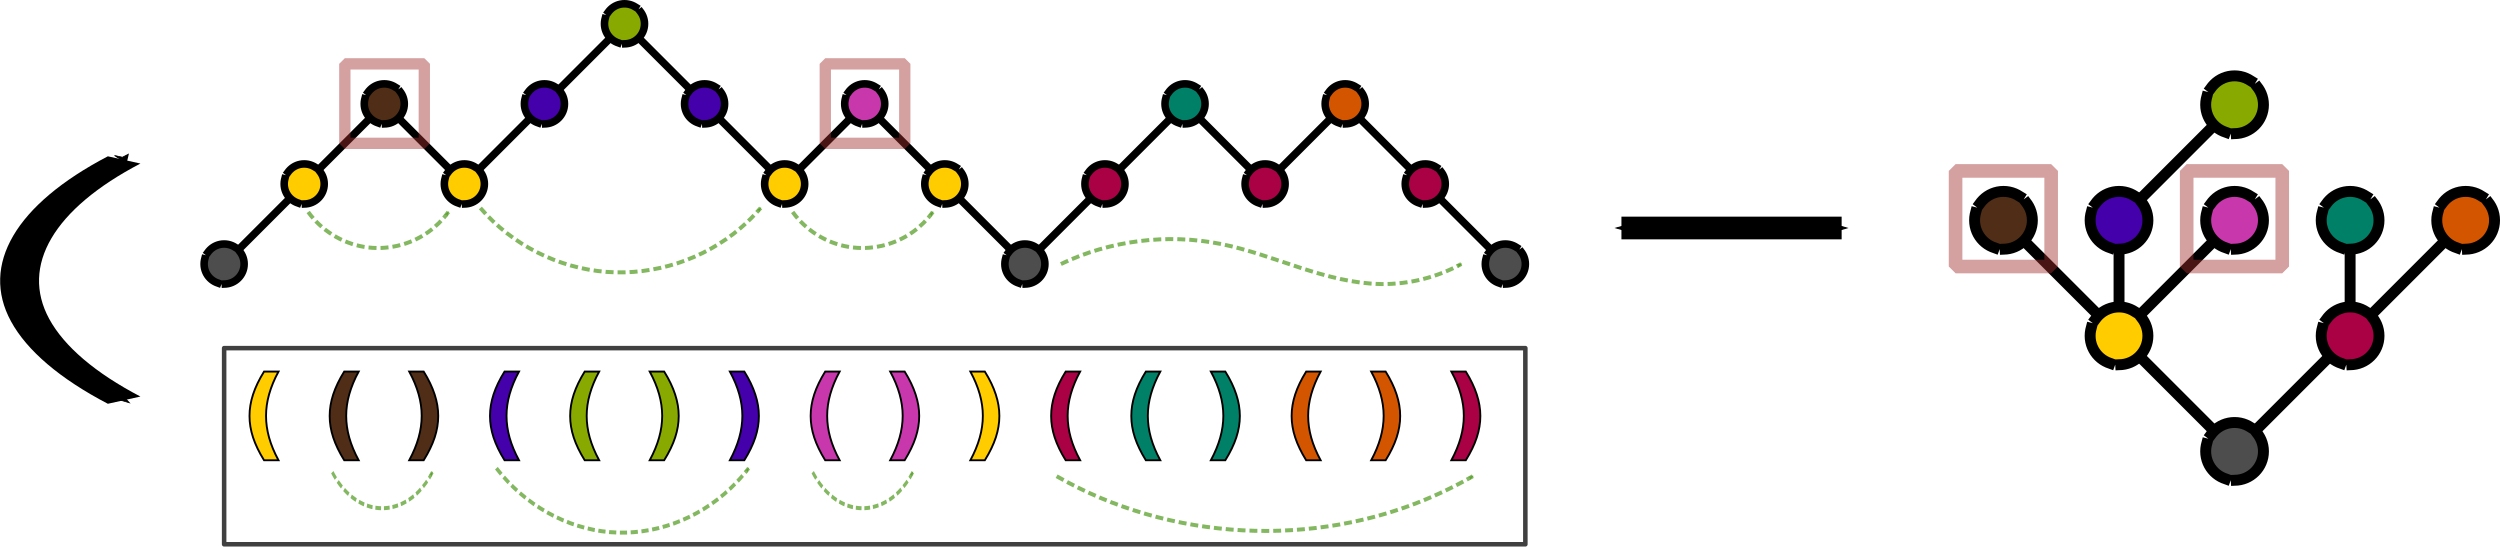 <?xml version="1.0" encoding="UTF-8" standalone="no"?>
<!-- Created with Inkscape (http://www.inkscape.org/) -->

<svg
   xmlns:dc="http://purl.org/dc/elements/1.1/"
   xmlns:cc="http://creativecommons.org/ns#"
   xmlns:rdf="http://www.w3.org/1999/02/22-rdf-syntax-ns#"
   xmlns:svg="http://www.w3.org/2000/svg"
   xmlns="http://www.w3.org/2000/svg"
   xmlns:sodipodi="http://sodipodi.sourceforge.net/DTD/sodipodi-0.dtd"
   xmlns:inkscape="http://www.inkscape.org/namespaces/inkscape"
   sodipodi:docname="dyck_tree_bijection.svg"
   inkscape:version="0.92.4 5da689c313, 2019-01-14"
   id="svg8"
   version="1.1"
   viewBox="0 0 330.42 72.238"
   height="72.238mm"
   width="330.42mm">
  <defs
     id="defs2">
    <marker
       inkscape:isstock="true"
       style="overflow:visible"
       id="marker3238"
       refX="0"
       refY="0"
       orient="auto"
       inkscape:stockid="Arrow1Sstart">
      <path
         inkscape:connector-curvature="0"
         transform="matrix(0.2,0,0,0.2,1.2,0)"
         style="fill:#000000;fill-opacity:1;fill-rule:evenodd;stroke:#000000;stroke-width:1pt;stroke-opacity:1"
         d="M 0,0 5,-5 -12.5,0 5,5 Z"
         id="path3236" />
    </marker>
    <inkscape:path-effect
       effect="spiro"
       id="path-effect3186"
       is_visible="true" />
    <inkscape:path-effect
       effect="spiro"
       id="path-effect3146"
       is_visible="true" />
    <inkscape:path-effect
       effect="spiro"
       id="path-effect3116"
       is_visible="true" />
    <marker
       inkscape:isstock="true"
       style="overflow:visible"
       id="marker2614"
       refX="0"
       refY="0"
       orient="auto"
       inkscape:stockid="Arrow1Mend">
      <path
         transform="matrix(-0.4,0,0,-0.4,-4,0)"
         style="fill:#5aa02c;fill-opacity:1;fill-rule:evenodd;stroke:#5aa02c;stroke-width:1pt;stroke-opacity:1"
         d="M 0,0 5,-5 -12.5,0 5,5 Z"
         id="path2612"
         inkscape:connector-curvature="0" />
    </marker>
    <inkscape:path-effect
       is_visible="true"
       id="path-effect2610"
       effect="spiro" />
    <marker
       inkscape:stockid="Arrow1Mend"
       orient="auto"
       refY="0"
       refX="0"
       id="marker2348"
       style="overflow:visible"
       inkscape:isstock="true">
      <path
         id="path2346"
         d="M 0,0 5,-5 -12.5,0 5,5 Z"
         style="fill:#5aa02c;fill-opacity:1;fill-rule:evenodd;stroke:#5aa02c;stroke-width:1pt;stroke-opacity:1"
         transform="matrix(-0.4,0,0,-0.4,-4,0)"
         inkscape:connector-curvature="0" />
    </marker>
    <inkscape:path-effect
       effect="spiro"
       id="path-effect2332"
       is_visible="true" />
    <marker
       inkscape:stockid="Arrow1Mend"
       orient="auto"
       refY="0"
       refX="0"
       id="marker2172"
       style="overflow:visible"
       inkscape:isstock="true">
      <path
         id="path2170"
         d="M 0,0 5,-5 -12.5,0 5,5 Z"
         style="fill:#5aa02c;fill-opacity:1;fill-rule:evenodd;stroke:#5aa02c;stroke-width:1pt;stroke-opacity:1"
         transform="matrix(-0.4,0,0,-0.4,-4,0)"
         inkscape:connector-curvature="0" />
    </marker>
    <marker
       inkscape:isstock="true"
       style="overflow:visible"
       id="marker1694"
       refX="0"
       refY="0"
       orient="auto"
       inkscape:stockid="Arrow1Mend">
      <path
         transform="matrix(-0.4,0,0,-0.4,-4,0)"
         style="fill:#5aa02c;fill-opacity:1;fill-rule:evenodd;stroke:#5aa02c;stroke-width:1pt;stroke-opacity:1"
         d="M 0,0 5,-5 -12.5,0 5,5 Z"
         id="path1692"
         inkscape:connector-curvature="0" />
    </marker>
    <inkscape:path-effect
       effect="spiro"
       id="path-effect1690"
       is_visible="true" />
    <inkscape:path-effect
       is_visible="true"
       id="path-effect1686"
       effect="spiro" />
    <inkscape:path-effect
       is_visible="true"
       id="path-effect1682"
       effect="spiro" />
    <marker
       inkscape:stockid="Arrow1Mend"
       orient="auto"
       refY="0"
       refX="0"
       id="marker1460"
       style="overflow:visible"
       inkscape:isstock="true"
       inkscape:collect="always">
      <path
         id="path1458"
         d="M 0,0 5,-5 -12.5,0 5,5 Z"
         style="fill:#5aa02c;fill-opacity:1;fill-rule:evenodd;stroke:#5aa02c;stroke-width:1pt;stroke-opacity:1"
         transform="matrix(-0.4,0,0,-0.4,-4,0)"
         inkscape:connector-curvature="0" />
    </marker>
    <marker
       inkscape:isstock="true"
       style="overflow:visible"
       id="marker1318"
       refX="0"
       refY="0"
       orient="auto"
       inkscape:stockid="Arrow1Mend">
      <path
         transform="matrix(-0.4,0,0,-0.4,-4,0)"
         style="fill:#5aa02c;fill-opacity:1;fill-rule:evenodd;stroke:#5aa02c;stroke-width:1pt;stroke-opacity:1"
         d="M 0,0 5,-5 -12.5,0 5,5 Z"
         id="path1316"
         inkscape:connector-curvature="0" />
    </marker>
    <marker
       inkscape:stockid="Arrow1Mend"
       orient="auto"
       refY="0"
       refX="0"
       id="marker1182"
       style="overflow:visible"
       inkscape:isstock="true">
      <path
         id="path1180"
         d="M 0,0 5,-5 -12.5,0 5,5 Z"
         style="fill:#5aa02c;fill-opacity:1;fill-rule:evenodd;stroke:#5aa02c;stroke-width:1pt;stroke-opacity:1"
         transform="matrix(-0.4,0,0,-0.4,-4,0)"
         inkscape:connector-curvature="0" />
    </marker>
    <inkscape:path-effect
       effect="spiro"
       id="path-effect1176"
       is_visible="true" />
    <inkscape:path-effect
       is_visible="true"
       id="path-effect1172"
       effect="spiro" />
    <inkscape:path-effect
       is_visible="true"
       id="path-effect1168"
       effect="spiro" />
    <marker
       inkscape:isstock="true"
       style="overflow:visible"
       id="marker9983"
       refX="0"
       refY="0"
       orient="auto"
       inkscape:stockid="Arrow1Mend"
       inkscape:collect="always">
      <path
         transform="matrix(-0.4,0,0,-0.4,-4,0)"
         style="fill:#5aa02c;fill-opacity:1;fill-rule:evenodd;stroke:#5aa02c;stroke-width:1pt;stroke-opacity:1"
         d="M 0,0 5,-5 -12.5,0 5,5 Z"
         id="path9981"
         inkscape:connector-curvature="0" />
    </marker>
    <inkscape:path-effect
       is_visible="true"
       id="path-effect9979"
       effect="spiro" />
    <marker
       inkscape:isstock="true"
       style="overflow:visible"
       id="marker9675"
       refX="0"
       refY="0"
       orient="auto"
       inkscape:stockid="Arrow1Mend"
       inkscape:collect="always">
      <path
         transform="matrix(-0.4,0,0,-0.4,-4,0)"
         style="fill:#5aa02c;fill-opacity:1;fill-rule:evenodd;stroke:#5aa02c;stroke-width:1pt;stroke-opacity:1"
         d="M 0,0 5,-5 -12.5,0 5,5 Z"
         id="path9673"
         inkscape:connector-curvature="0" />
    </marker>
    <inkscape:path-effect
       effect="spiro"
       id="path-effect9665"
       is_visible="true" />
    <marker
       inkscape:isstock="true"
       style="overflow:visible"
       id="marker6553"
       refX="0"
       refY="0"
       orient="auto"
       inkscape:stockid="Arrow1Mstart">
      <path
         inkscape:connector-curvature="0"
         transform="matrix(0.4,0,0,0.4,4,0)"
         style="fill:#000000;fill-opacity:1;fill-rule:evenodd;stroke:#000000;stroke-width:1pt;stroke-opacity:1"
         d="M 0,0 5,-5 -12.5,0 5,5 Z"
         id="path6551" />
    </marker>
    <marker
       inkscape:isstock="true"
       style="overflow:visible"
       id="marker6429"
       refX="0"
       refY="0"
       orient="auto"
       inkscape:stockid="Arrow1Send">
      <path
         inkscape:connector-curvature="0"
         transform="matrix(-0.2,0,0,-0.2,-1.2,0)"
         style="fill:#5aa02c;fill-opacity:1;fill-rule:evenodd;stroke:#5aa02c;stroke-width:1pt;stroke-opacity:1"
         d="M 0,0 5,-5 -12.5,0 5,5 Z"
         id="path6427" />
    </marker>
    <inkscape:path-effect
       effect="spiro"
       id="path-effect5389"
       is_visible="true" />
    <marker
       inkscape:stockid="Arrow1Send"
       orient="auto"
       refY="0"
       refX="0"
       id="marker5277"
       style="overflow:visible"
       inkscape:isstock="true">
      <path
         id="path4774"
         d="M 0,0 5,-5 -12.5,0 5,5 Z"
         style="fill:#000000;fill-opacity:1;fill-rule:evenodd;stroke:#000000;stroke-width:1pt;stroke-opacity:1"
         transform="matrix(-0.2,0,0,-0.2,-1.2,0)"
         inkscape:connector-curvature="0" />
    </marker>
    <marker
       inkscape:stockid="Arrow1Lend"
       orient="auto"
       refY="0"
       refX="0"
       id="marker5190"
       style="overflow:visible"
       inkscape:isstock="true">
      <path
         id="path4762"
         d="M 0,0 5,-5 -12.5,0 5,5 Z"
         style="fill:#000000;fill-opacity:1;fill-rule:evenodd;stroke:#000000;stroke-width:1pt;stroke-opacity:1"
         transform="matrix(-0.8,0,0,-0.8,-10,0)"
         inkscape:connector-curvature="0" />
    </marker>
    <marker
       inkscape:isstock="true"
       style="overflow:visible"
       id="marker5109"
       refX="0"
       refY="0"
       orient="auto"
       inkscape:stockid="Arrow1Send">
      <path
         inkscape:connector-curvature="0"
         transform="matrix(-0.2,0,0,-0.2,-1.2,0)"
         style="fill:#000000;fill-opacity:1;fill-rule:evenodd;stroke:#000000;stroke-width:1pt;stroke-opacity:1"
         d="M 0,0 5,-5 -12.5,0 5,5 Z"
         id="path5107" />
    </marker>
    <marker
       inkscape:stockid="Arrow1Mend"
       orient="auto"
       refY="0"
       refX="0"
       id="Arrow1Mend"
       style="overflow:visible"
       inkscape:isstock="true"
       inkscape:collect="always">
      <path
         id="path4768"
         d="M 0,0 5,-5 -12.5,0 5,5 Z"
         style="fill:#5aa02c;fill-opacity:1;fill-rule:evenodd;stroke:#5aa02c;stroke-width:1pt;stroke-opacity:1"
         transform="matrix(-0.4,0,0,-0.4,-4,0)"
         inkscape:connector-curvature="0" />
    </marker>
    <marker
       inkscape:isstock="true"
       style="overflow:visible"
       id="marker4691"
       refX="0"
       refY="0"
       orient="auto"
       inkscape:stockid="Arrow1Send">
      <path
         inkscape:connector-curvature="0"
         transform="matrix(-0.2,0,0,-0.2,-1.2,0)"
         style="fill:#000000;fill-opacity:1;fill-rule:evenodd;stroke:#000000;stroke-width:1pt;stroke-opacity:1"
         d="M 0,0 5,-5 -12.5,0 5,5 Z"
         id="path4689" />
    </marker>
    <inkscape:path-effect
       effect="spiro"
       id="path-effect4681"
       is_visible="true" />
    <marker
       inkscape:stockid="Arrow1Sstart"
       orient="auto"
       refY="0"
       refX="0"
       id="marker5694"
       style="overflow:visible"
       inkscape:isstock="true"
       inkscape:collect="always">
      <path
         id="path5692"
         d="M 0,0 5,-5 -12.5,0 5,5 Z"
         style="fill:#000000;fill-opacity:1;fill-rule:evenodd;stroke:#000000;stroke-width:1pt;stroke-opacity:1"
         transform="matrix(0.2,0,0,0.2,1.2,0)"
         inkscape:connector-curvature="0" />
    </marker>
    <marker
       inkscape:stockid="Arrow1Send"
       orient="auto"
       refY="0"
       refX="0"
       id="Arrow1Send"
       style="overflow:visible"
       inkscape:isstock="true"
       inkscape:collect="always">
      <path
         id="path5283"
         d="M 0,0 5,-5 -12.5,0 5,5 Z"
         style="fill:#000000;fill-opacity:1;fill-rule:evenodd;stroke:#000000;stroke-width:1pt;stroke-opacity:1"
         transform="matrix(-0.2,0,0,-0.2,-1.2,0)"
         inkscape:connector-curvature="0" />
    </marker>
    <marker
       inkscape:stockid="Arrow1Sstart"
       orient="auto"
       refY="0"
       refX="0"
       id="Arrow1Sstart"
       style="overflow:visible"
       inkscape:isstock="true">
      <path
         id="path5280"
         d="M 0,0 5,-5 -12.5,0 5,5 Z"
         style="fill:#000000;fill-opacity:1;fill-rule:evenodd;stroke:#000000;stroke-width:1pt;stroke-opacity:1"
         transform="matrix(0.2,0,0,0.2,1.2,0)"
         inkscape:connector-curvature="0" />
    </marker>
    <marker
       inkscape:isstock="true"
       style="overflow:visible"
       id="marker8201"
       refX="0"
       refY="0"
       orient="auto"
       inkscape:stockid="Arrow1Mend">
      <path
         transform="matrix(-0.4,0,0,-0.4,-4,0)"
         style="fill:#a02c2c;fill-opacity:1;fill-rule:evenodd;stroke:#a02c2c;stroke-width:1pt;stroke-opacity:1"
         d="M 0,0 5,-5 -12.5,0 5,5 Z"
         id="path8199"
         inkscape:connector-curvature="0" />
    </marker>
    <marker
       inkscape:isstock="true"
       style="overflow:visible"
       id="marker8137"
       refX="0"
       refY="0"
       orient="auto"
       inkscape:stockid="Arrow1Mstart">
      <path
         transform="matrix(0.4,0,0,0.4,4,0)"
         style="fill:#a02c2c;fill-opacity:1;fill-rule:evenodd;stroke:#a02c2c;stroke-width:1pt;stroke-opacity:1"
         d="M 0,0 5,-5 -12.5,0 5,5 Z"
         id="path8135"
         inkscape:connector-curvature="0" />
    </marker>
    <marker
       inkscape:stockid="Arrow1Lend"
       orient="auto"
       refY="0"
       refX="0"
       id="Arrow1Lend"
       style="overflow:visible"
       inkscape:isstock="true">
      <path
         id="path2719"
         d="M 0,0 5,-5 -12.5,0 5,5 Z"
         style="fill:#000000;fill-opacity:1;fill-rule:evenodd;stroke:#000000;stroke-width:1pt;stroke-opacity:1"
         transform="matrix(-0.8,0,0,-0.8,-10,0)"
         inkscape:connector-curvature="0" />
    </marker>
    <marker
       inkscape:stockid="Arrow1Lstart"
       orient="auto"
       refY="0"
       refX="0"
       id="Arrow1Lstart"
       style="overflow:visible"
       inkscape:isstock="true">
      <path
         id="path2716"
         d="M 0,0 5,-5 -12.5,0 5,5 Z"
         style="fill:#000000;fill-opacity:1;fill-rule:evenodd;stroke:#000000;stroke-width:1pt;stroke-opacity:1"
         transform="matrix(0.8,0,0,0.8,10,0)"
         inkscape:connector-curvature="0" />
    </marker>
    <marker
       inkscape:stockid="Arrow1Mend"
       orient="auto"
       refY="0"
       refX="0"
       id="Arrow1Mend-3"
       style="overflow:visible"
       inkscape:isstock="true">
      <path
         inkscape:connector-curvature="0"
         id="path4768-8"
         d="M 0,0 5,-5 -12.5,0 5,5 Z"
         style="fill:#5aa02c;fill-opacity:1;fill-rule:evenodd;stroke:#5aa02c;stroke-width:1pt;stroke-opacity:1"
         transform="matrix(-0.4,0,0,-0.4,-4,0)" />
    </marker>
    <inkscape:path-effect
       effect="spiro"
       id="path-effect5389-0"
       is_visible="true" />
    <marker
       inkscape:isstock="true"
       style="overflow:visible"
       id="marker6553-6"
       refX="0"
       refY="0"
       orient="auto"
       inkscape:stockid="Arrow1Mstart">
      <path
         inkscape:connector-curvature="0"
         transform="matrix(0.4,0,0,0.4,4,0)"
         style="fill:#5aa02c;fill-opacity:1;fill-rule:evenodd;stroke:#5aa02c;stroke-width:1pt;stroke-opacity:1"
         d="M 0,0 5,-5 -12.5,0 5,5 Z"
         id="path6551-6" />
    </marker>
    <marker
       inkscape:stockid="Arrow1Mend"
       orient="auto"
       refY="0"
       refX="0"
       id="Arrow1Mend-3-4"
       style="overflow:visible"
       inkscape:isstock="true">
      <path
         inkscape:connector-curvature="0"
         id="path4768-8-0"
         d="M 0,0 5,-5 -12.5,0 5,5 Z"
         style="fill:#5aa02c;fill-opacity:1;fill-rule:evenodd;stroke:#5aa02c;stroke-width:1pt;stroke-opacity:1"
         transform="matrix(-0.4,0,0,-0.4,-4,0)" />
    </marker>
    <inkscape:path-effect
       effect="spiro"
       id="path-effect5389-0-0"
       is_visible="true" />
  </defs>
  <sodipodi:namedview
     id="base"
     pagecolor="#ffffff"
     bordercolor="#666666"
     borderopacity="1.0"
     inkscape:pageopacity="0.0"
     inkscape:pageshadow="2"
     inkscape:zoom="1.4142136"
     inkscape:cx="535.40977"
     inkscape:cy="246.98566"
     inkscape:document-units="mm"
     inkscape:current-layer="layer1"
     showgrid="true"
     inkscape:window-width="2560"
     inkscape:window-height="1526"
     inkscape:window-x="0"
     inkscape:window-y="181"
     inkscape:window-maximized="1"
     fit-margin-top="0"
     fit-margin-left="0"
     fit-margin-right="0"
     fit-margin-bottom="0">
    <inkscape:grid
       type="xygrid"
       id="grid1211"
       spacingx="2.646"
       spacingy="2.646"
       originy="31.521"
       empspacing="4"
       originx="29.623" />
  </sodipodi:namedview>
  <g
     inkscape:label="Layer 1"
     inkscape:groupmode="layer"
     id="layer1"
     transform="translate(67.912,-213.842)">
    <flowRoot
       xml:space="preserve"
       id="flowRoot1030"
       style="font-style:normal;font-variant:normal;font-weight:bold;font-stretch:normal;font-size:21.333px;line-height:1.25;font-family:sans-serif;-inkscape-font-specification:'sans-serif Bold';letter-spacing:0px;word-spacing:0px;fill:#000000;fill-opacity:1;stroke:none"
       transform="matrix(0.265,0,0,0.265,-17.228,197.91)"><flowRegion
         id="flowRegion1032"><rect
           id="rect1034"
           width="372.746"
           height="158.594"
           x="-60.104"
           y="-121.413" /></flowRegion><flowPara
         id="flowPara1036" /></flowRoot>    <path
       style="fill:none;stroke:#000000;stroke-width:1;stroke-linecap:butt;stroke-linejoin:miter;stroke-miterlimit:4;stroke-dasharray:none;stroke-opacity:1"
       d="m -38.289,248.738 10.583,-10.583 10.583,-10.583 10.583,10.583 10.583,-10.583 10.583,-10.583 10.583,10.583 10.583,10.583 10.583,-10.583 10.583,10.583 10.583,10.583 10.583,-10.583 10.583,-10.583 10.583,10.583 10.583,-10.583 10.583,10.583 10.583,10.583"
       id="path4960"
       inkscape:connector-curvature="0" />
    <circle
       style="opacity:1;fill:#4d4d4d;fill-opacity:1;stroke:#000000;stroke-width:1;stroke-linecap:square;stroke-linejoin:bevel;stroke-miterlimit:4;stroke-dasharray:4, 1;stroke-dashoffset:0;stroke-opacity:1;paint-order:markers stroke fill"
       id="path4920"
       cx="-38.289"
       cy="248.738"
       r="2.646" />
    <circle
       style="opacity:1;fill:#ffcc00;fill-opacity:1;stroke:#000000;stroke-width:1;stroke-linecap:square;stroke-linejoin:bevel;stroke-miterlimit:4;stroke-dasharray:4, 1;stroke-dashoffset:0;stroke-opacity:1;paint-order:markers stroke fill"
       id="path4922"
       cx="-27.706"
       cy="238.155"
       r="2.646" />
    <circle
       style="opacity:1;fill:#502d16;fill-opacity:1;stroke:#000000;stroke-width:1;stroke-linecap:square;stroke-linejoin:bevel;stroke-miterlimit:4;stroke-dasharray:4, 1;stroke-dashoffset:0;stroke-opacity:1;paint-order:markers stroke fill"
       id="path4926"
       cx="-17.123"
       cy="227.571"
       r="2.646" />
    <circle
       style="opacity:1;fill:#ffcc00;fill-opacity:1;stroke:#000000;stroke-width:1;stroke-linecap:square;stroke-linejoin:bevel;stroke-miterlimit:4;stroke-dasharray:4, 1;stroke-dashoffset:0;stroke-opacity:1;paint-order:markers stroke fill"
       id="path4928"
       cx="-6.539"
       cy="238.155"
       r="2.646" />
    <circle
       style="opacity:1;fill:#4400aa;fill-opacity:1;stroke:#000000;stroke-width:1;stroke-linecap:square;stroke-linejoin:bevel;stroke-miterlimit:4;stroke-dasharray:4, 1;stroke-dashoffset:0;stroke-opacity:1;paint-order:markers stroke fill"
       id="path4930"
       cx="4.044"
       cy="227.571"
       r="2.646" />
    <circle
       style="opacity:1;fill:#88aa00;fill-opacity:1;stroke:#000000;stroke-width:1;stroke-linecap:square;stroke-linejoin:bevel;stroke-miterlimit:4;stroke-dasharray:4, 1;stroke-dashoffset:0;stroke-opacity:1;paint-order:markers stroke fill"
       id="path4932"
       cx="14.627"
       cy="216.988"
       r="2.646" />
    <circle
       style="opacity:1;fill:#4400aa;fill-opacity:1;stroke:#000000;stroke-width:1;stroke-linecap:square;stroke-linejoin:bevel;stroke-miterlimit:4;stroke-dasharray:4, 1;stroke-dashoffset:0;stroke-opacity:1;paint-order:markers stroke fill"
       id="path4934"
       cx="25.211"
       cy="227.571"
       r="2.646" />
    <circle
       style="opacity:1;fill:#ffcc00;fill-opacity:1;stroke:#000000;stroke-width:1;stroke-linecap:square;stroke-linejoin:bevel;stroke-miterlimit:4;stroke-dasharray:4, 1;stroke-dashoffset:0;stroke-opacity:1;paint-order:markers stroke fill"
       id="path4940"
       cx="35.794"
       cy="238.155"
       r="2.646" />
    <circle
       style="opacity:1;fill:#c837ab;fill-opacity:1;stroke:#000000;stroke-width:1;stroke-linecap:square;stroke-linejoin:bevel;stroke-miterlimit:4;stroke-dasharray:4, 1;stroke-dashoffset:0;stroke-opacity:1;paint-order:markers stroke fill"
       id="path4942"
       cx="46.377"
       cy="227.571"
       r="2.646" />
    <circle
       style="opacity:1;fill:#ffcc00;fill-opacity:1;stroke:#000000;stroke-width:1;stroke-linecap:square;stroke-linejoin:bevel;stroke-miterlimit:4;stroke-dasharray:4, 1;stroke-dashoffset:0;stroke-opacity:1;paint-order:markers stroke fill"
       id="path4944"
       cx="56.961"
       cy="238.155"
       r="2.646" />
    <circle
       style="opacity:1;fill:#4d4d4d;fill-opacity:1;stroke:#000000;stroke-width:1;stroke-linecap:square;stroke-linejoin:bevel;stroke-miterlimit:4;stroke-dasharray:4, 1;stroke-dashoffset:0;stroke-opacity:1;paint-order:markers stroke fill"
       id="path4946"
       cx="67.544"
       cy="248.738"
       r="2.646" />
    <circle
       style="opacity:1;fill:#aa0044;fill-opacity:1;stroke:#000000;stroke-width:1;stroke-linecap:square;stroke-linejoin:bevel;stroke-miterlimit:4;stroke-dasharray:4, 1;stroke-dashoffset:0;stroke-opacity:1;paint-order:markers stroke fill"
       id="path4948"
       cx="78.127"
       cy="238.155"
       r="2.646" />
    <circle
       style="opacity:1;fill:#008066;fill-opacity:1;stroke:#000000;stroke-width:1;stroke-linecap:square;stroke-linejoin:bevel;stroke-miterlimit:4;stroke-dasharray:4, 1;stroke-dashoffset:0;stroke-opacity:1;paint-order:markers stroke fill"
       id="path4950"
       cx="88.711"
       cy="227.571"
       r="2.646" />
    <circle
       style="opacity:1;fill:#aa0044;fill-opacity:1;stroke:#000000;stroke-width:1;stroke-linecap:square;stroke-linejoin:bevel;stroke-miterlimit:4;stroke-dasharray:4, 1;stroke-dashoffset:0;stroke-opacity:1;paint-order:markers stroke fill"
       id="path4952"
       cx="99.294"
       cy="238.155"
       r="2.646" />
    <circle
       style="opacity:1;fill:#d45500;fill-opacity:1;stroke:#000000;stroke-width:1;stroke-linecap:square;stroke-linejoin:bevel;stroke-miterlimit:4;stroke-dasharray:4, 1;stroke-dashoffset:0;stroke-opacity:1;paint-order:markers stroke fill"
       id="path4954"
       cx="109.877"
       cy="227.571"
       r="2.646" />
    <circle
       style="opacity:1;fill:#aa0044;fill-opacity:1;stroke:#000000;stroke-width:1;stroke-linecap:square;stroke-linejoin:bevel;stroke-miterlimit:4;stroke-dasharray:4, 1;stroke-dashoffset:0;stroke-opacity:1;paint-order:markers stroke fill"
       id="path4956"
       cx="120.461"
       cy="238.155"
       r="2.646" />
    <circle
       style="opacity:1;fill:#4d4d4d;fill-opacity:1;stroke:#000000;stroke-width:1;stroke-linecap:square;stroke-linejoin:bevel;stroke-miterlimit:4;stroke-dasharray:4, 1;stroke-dashoffset:0;stroke-opacity:1;paint-order:markers stroke fill"
       id="path4958"
       cx="131.044"
       cy="248.738"
       r="2.646" />
    <g
       id="g5144"
       style="stroke-width:1;stroke-miterlimit:4;stroke-dasharray:none"
       transform="matrix(1.443,0,0,1.443,-114.387,-93.827)">
      <path
         inkscape:connector-curvature="0"
         id="path5100"
         d="m 236.878,222.809 -10.583,10.583 v 10.583 0 l 10.583,10.583 10.583,-10.583 v -10.583"
         style="fill:none;stroke:#000000;stroke-width:1;stroke-linecap:butt;stroke-linejoin:miter;stroke-miterlimit:4;stroke-dasharray:none;stroke-opacity:1" />
      <path
         inkscape:connector-curvature="0"
         id="path5102"
         d="m 247.461,243.976 10.583,-10.583"
         style="fill:none;stroke:#000000;stroke-width:1;stroke-linecap:butt;stroke-linejoin:miter;stroke-miterlimit:4;stroke-dasharray:none;stroke-opacity:1" />
      <path
         inkscape:connector-curvature="0"
         id="path5104"
         d="m 236.878,233.393 -10.583,10.583 -10.583,-10.583"
         style="fill:none;stroke:#000000;stroke-width:1;stroke-linecap:butt;stroke-linejoin:miter;stroke-miterlimit:4;stroke-dasharray:none;stroke-opacity:1" />
    </g>
    <circle
       style="opacity:1;fill:#4d4d4d;fill-opacity:1;stroke:#000000;stroke-width:1.443;stroke-linecap:square;stroke-linejoin:bevel;stroke-miterlimit:4;stroke-dasharray:5.772, 1.443;stroke-dashoffset:0;stroke-opacity:1;paint-order:markers stroke fill"
       id="path5090"
       cx="227.426"
       cy="273.5"
       r="3.818" />
    <circle
       style="opacity:1;fill:#aa0044;fill-opacity:1;stroke:#000000;stroke-width:1.443;stroke-linecap:square;stroke-linejoin:bevel;stroke-miterlimit:4;stroke-dasharray:5.772, 1.443;stroke-dashoffset:0;stroke-opacity:1;paint-order:markers stroke fill"
       id="path5092"
       cx="242.697"
       cy="258.228"
       r="3.818" />
    <circle
       style="opacity:1;fill:#ffcc00;fill-opacity:1;stroke:#000000;stroke-width:1.443;stroke-linecap:square;stroke-linejoin:bevel;stroke-miterlimit:4;stroke-dasharray:5.772, 1.443;stroke-dashoffset:0;stroke-opacity:1;paint-order:markers stroke fill"
       id="path5094"
       cx="212.154"
       cy="258.228"
       r="3.818" />
    <circle
       style="opacity:1;fill:#008066;fill-opacity:1;stroke:#000000;stroke-width:1.443;stroke-linecap:square;stroke-linejoin:bevel;stroke-miterlimit:4;stroke-dasharray:5.772, 1.443;stroke-dashoffset:0;stroke-opacity:1;paint-order:markers stroke fill"
       id="path5096"
       cx="242.697"
       cy="242.957"
       r="3.818" />
    <circle
       style="opacity:1;fill:#d45500;fill-opacity:1;stroke:#000000;stroke-width:1.443;stroke-linecap:square;stroke-linejoin:bevel;stroke-miterlimit:4;stroke-dasharray:5.772, 1.443;stroke-dashoffset:0;stroke-opacity:1;paint-order:markers stroke fill"
       id="path5098"
       cx="257.969"
       cy="242.957"
       r="3.818" />
    <circle
       style="opacity:1;fill:#4400aa;fill-opacity:1;stroke:#000000;stroke-width:1.443;stroke-linecap:square;stroke-linejoin:bevel;stroke-miterlimit:4;stroke-dasharray:5.772, 1.443;stroke-dashoffset:0;stroke-opacity:1;paint-order:markers stroke fill"
       id="path5133"
       cx="212.155"
       cy="242.957"
       r="3.818" />
    <circle
       style="opacity:1;fill:#88aa00;fill-opacity:1;stroke:#000000;stroke-width:1.443;stroke-linecap:square;stroke-linejoin:bevel;stroke-miterlimit:4;stroke-dasharray:5.772, 1.443;stroke-dashoffset:0;stroke-opacity:1;paint-order:markers stroke fill"
       id="path5135"
       cx="227.426"
       cy="227.685"
       r="3.818" />
    <circle
       style="opacity:1;fill:#c837ab;fill-opacity:1;stroke:#000000;stroke-width:1.443;stroke-linecap:square;stroke-linejoin:bevel;stroke-miterlimit:4;stroke-dasharray:5.772, 1.443;stroke-dashoffset:0;stroke-opacity:1;paint-order:markers stroke fill"
       id="path5137"
       cx="227.426"
       cy="242.957"
       r="3.818" />
    <circle
       style="opacity:1;fill:#502d16;fill-opacity:1;stroke:#000000;stroke-width:1.443;stroke-linecap:square;stroke-linejoin:bevel;stroke-miterlimit:4;stroke-dasharray:5.772, 1.443;stroke-dashoffset:0;stroke-opacity:1;paint-order:markers stroke fill"
       id="path5139"
       cx="196.883"
       cy="242.957"
       r="3.818" />
    <path
       style="fill:none;stroke:#000000;stroke-width:3;stroke-linecap:butt;stroke-linejoin:miter;stroke-miterlimit:4;stroke-dasharray:none;stroke-opacity:1;marker-start:url(#marker5694);marker-end:url(#Arrow1Send)"
       d="m 146.39,243.976 h 29.104"
       id="path5266"
       inkscape:connector-curvature="0" />
    <rect
       style="opacity:0.453;fill:none;fill-opacity:0.412;stroke:#a02c2c;stroke-width:1.495;stroke-linecap:square;stroke-linejoin:bevel;stroke-miterlimit:4;stroke-dasharray:none;stroke-dashoffset:0;stroke-opacity:1;paint-order:markers stroke fill"
       id="rect4664"
       width="10.505"
       height="10.505"
       x="41.165"
       y="222.28" />
    <rect
       y="236.434"
       x="221.096"
       height="12.632"
       width="12.632"
       id="rect4675"
       style="opacity:0.453;fill:none;fill-opacity:0.412;stroke:#a02c2c;stroke-width:1.798;stroke-linecap:square;stroke-linejoin:bevel;stroke-miterlimit:4;stroke-dasharray:none;stroke-dashoffset:0;stroke-opacity:1;paint-order:markers stroke fill" />
    <path
       style="opacity:0.75;fill:none;stroke:#5aa02c;stroke-width:0.529;stroke-linecap:butt;stroke-linejoin:miter;stroke-miterlimit:4;stroke-dasharray:1.058, 0.529;stroke-dashoffset:0;stroke-opacity:1;marker-end:url(#Arrow1Mend)"
       d="m -27.706,249.268 c 1.732,2.424 4.451,4.121 7.39,4.611 2.939,0.49 6.061,-0.233 8.485,-1.965 1.02,-0.728 1.918,-1.626 2.646,-2.646"
       id="path5387"
       inkscape:connector-curvature="0"
       inkscape:path-effect="#path-effect5389"
       inkscape:original-d="m -27.705678,249.2675 c 5.291931,0.88168 10.583597,1.76362 15.875,2.64583 5.291402,0.88221 1.764152,-1.76415 2.6458333,-2.64583"
       transform="translate(0.529,-7.408)" />
    <path
       style="opacity:0.75;fill:none;stroke:#5aa02c;stroke-width:0.529;stroke-linecap:butt;stroke-linejoin:miter;stroke-miterlimit:4;stroke-dasharray:1.058, 0.529;stroke-dashoffset:0;stroke-opacity:1;marker-end:url(#marker2172)"
       d="m -3.893,246.622 c 4.156,4.849 10.283,7.957 16.65,8.447 6.367,0.49 12.897,-1.645 17.746,-5.801 0.948,-0.812 1.833,-1.698 2.646,-2.646"
       id="path9663"
       inkscape:connector-curvature="0"
       inkscape:path-effect="#path-effect9665"
       inkscape:original-d="m -3.8931781,246.62167 c 11.4655413,0.88168 22.9308181,1.76362 34.3958301,2.64583 11.465012,0.88221 1.764154,-1.76415 2.645833,-2.64583"
       transform="translate(-0.529,-5.292)" />
    <path
       transform="translate(64.558,-7.408)"
       inkscape:original-d="m -27.705678,249.2675 c 5.291931,0.88168 10.583597,1.76362 15.875,2.64583 5.291402,0.88221 1.764152,-1.76415 2.6458333,-2.64583"
       inkscape:path-effect="#path-effect9979"
       inkscape:connector-curvature="0"
       id="path9977"
       d="m -27.706,249.268 c 1.732,2.424 4.451,4.121 7.39,4.611 2.939,0.49 6.061,-0.233 8.485,-1.965 1.02,-0.728 1.918,-1.626 2.646,-2.646"
       style="opacity:0.75;fill:none;stroke:#5aa02c;stroke-width:0.529;stroke-linecap:butt;stroke-linejoin:miter;stroke-miterlimit:4;stroke-dasharray:1.058, 0.529;stroke-dashoffset:0;stroke-opacity:1;marker-end:url(#marker2348)" />
    <rect
       y="222.28"
       x="-22.335"
       height="10.505"
       width="10.505"
       id="rect10861"
       style="opacity:0.453;fill:none;fill-opacity:0.412;stroke:#a02c2c;stroke-width:1.495;stroke-linecap:square;stroke-linejoin:bevel;stroke-miterlimit:4;stroke-dasharray:none;stroke-dashoffset:0;stroke-opacity:1;paint-order:markers stroke fill" />
    <rect
       style="opacity:0.453;fill:none;fill-opacity:0.412;stroke:#a02c2c;stroke-width:1.798;stroke-linecap:square;stroke-linejoin:bevel;stroke-miterlimit:4;stroke-dasharray:none;stroke-dashoffset:0;stroke-opacity:1;paint-order:markers stroke fill"
       id="rect10863"
       width="12.632"
       height="12.632"
       x="190.553"
       y="236.434" />
    <flowRoot
       xml:space="preserve"
       id="flowRoot1606"
       style="font-style:normal;font-variant:normal;font-weight:bold;font-stretch:normal;font-size:42.667px;line-height:1.25;font-family:sans-serif;-inkscape-font-specification:'sans-serif Bold';letter-spacing:0px;word-spacing:0px;fill:#000000;fill-opacity:1;stroke:none"><flowRegion
         id="flowRegion1608"><rect
           id="rect1610"
           width="540"
           height="50"
           x="-638.11"
           y="-48.109" /></flowRegion><flowPara
         id="flowPara1612" /></flowRoot>    <g
       aria-label="( ( ) ( ( ) ) ( ) ) ( ( ) ( ) )"
       style="font-style:normal;font-variant:normal;font-weight:bold;font-stretch:normal;font-size:11.289px;line-height:1.25;font-family:sans-serif;-inkscape-font-specification:'sans-serif Bold';letter-spacing:0px;word-spacing:0px;fill:#000000;fill-opacity:1;stroke:none;stroke-width:0.75;stroke-miterlimit:4;stroke-dasharray:none"
       id="text1616">
      <path
         d="m -31.106,274.672 h -1.908 q -0.983,-1.587 -1.452,-3.013 -0.469,-1.433 -0.469,-2.84 0,-1.407 0.469,-2.846 0.475,-1.446 1.452,-3.02 h 1.908 q -0.822,1.523 -1.234,2.981 -0.411,1.452 -0.411,2.872 0,1.42 0.405,2.878 0.411,1.458 1.24,2.988 z"
         style="font-size:13.159px;fill:#ffcc00;fill-opacity:1;stroke:#000000;stroke-width:0.25;stroke-miterlimit:4;stroke-dasharray:none;stroke-opacity:1"
         id="path3098"
         inkscape:connector-curvature="0" />
      <path
         d="m -20.511,274.672 h -1.908 q -0.983,-1.587 -1.452,-3.013 -0.469,-1.433 -0.469,-2.84 0,-1.407 0.469,-2.846 0.475,-1.446 1.452,-3.02 h 1.908 q -0.822,1.523 -1.234,2.981 -0.411,1.452 -0.411,2.872 0,1.42 0.405,2.878 0.411,1.458 1.24,2.988 z"
         style="font-size:13.159px;fill:#502d16;fill-opacity:1;stroke:#000000;stroke-width:0.25;stroke-miterlimit:4;stroke-dasharray:none;stroke-opacity:1"
         id="path3100"
         inkscape:connector-curvature="0" />
      <path
         d="m -13.822,274.672 q 0.822,-1.529 1.234,-2.988 0.411,-1.458 0.411,-2.878 0,-1.42 -0.411,-2.872 -0.411,-1.458 -1.234,-2.981 h 1.908 q 0.977,1.574 1.446,3.02 0.475,1.439 0.475,2.846 0,1.407 -0.469,2.84 -0.469,1.426 -1.452,3.013 z"
         style="font-size:13.159px;fill:#502d16;fill-opacity:1;stroke:#000000;stroke-width:0.25;stroke-miterlimit:4;stroke-dasharray:none;stroke-opacity:1"
         id="path3102"
         inkscape:connector-curvature="0" />
      <path
         d="M 0.679,274.672 H -1.229 q -0.983,-1.587 -1.452,-3.013 -0.469,-1.433 -0.469,-2.84 0,-1.407 0.469,-2.846 0.475,-1.446 1.452,-3.02 h 1.908 q -0.822,1.523 -1.234,2.981 -0.411,1.452 -0.411,2.872 0,1.42 0.405,2.878 0.411,1.458 1.24,2.988 z"
         style="font-size:13.159px;fill:#4400aa;fill-opacity:1;stroke:#000000;stroke-width:0.25;stroke-miterlimit:4;stroke-dasharray:none;stroke-opacity:1"
         id="path3104"
         inkscape:connector-curvature="0" />
      <path
         d="M 11.274,274.672 H 9.366 q -0.983,-1.587 -1.452,-3.013 -0.469,-1.433 -0.469,-2.84 0,-1.407 0.469,-2.846 0.475,-1.446 1.452,-3.02 h 1.908 q -0.822,1.523 -1.234,2.981 -0.411,1.452 -0.411,2.872 0,1.42 0.405,2.878 0.411,1.458 1.24,2.988 z"
         style="font-size:13.159px;fill:#88aa00;fill-opacity:1;stroke:#000000;stroke-width:0.25;stroke-miterlimit:4;stroke-dasharray:none;stroke-opacity:1"
         id="path3106"
         inkscape:connector-curvature="0" />
      <path
         d="m 17.963,274.672 q 0.822,-1.529 1.234,-2.988 0.411,-1.458 0.411,-2.878 0,-1.42 -0.411,-2.872 -0.411,-1.458 -1.234,-2.981 h 1.908 q 0.977,1.574 1.446,3.02 0.475,1.439 0.475,2.846 0,1.407 -0.469,2.84 -0.469,1.426 -1.452,3.013 z"
         style="font-size:13.159px;fill:#88aa00;fill-opacity:1;stroke:#000000;stroke-width:0.25;stroke-miterlimit:4;stroke-dasharray:none;stroke-opacity:1"
         id="path3108"
         inkscape:connector-curvature="0" />
      <path
         d="m 28.558,274.672 q 0.822,-1.529 1.234,-2.988 0.411,-1.458 0.411,-2.878 0,-1.42 -0.411,-2.872 -0.411,-1.458 -1.234,-2.981 h 1.908 q 0.977,1.574 1.446,3.02 0.475,1.439 0.475,2.846 0,1.407 -0.469,2.84 -0.469,1.426 -1.452,3.013 z"
         style="font-size:13.159px;fill:#4400aa;fill-opacity:1;stroke:#000000;stroke-width:0.25;stroke-miterlimit:4;stroke-dasharray:none;stroke-opacity:1"
         id="path3110"
         inkscape:connector-curvature="0" />
      <path
         d="M 43.059,274.672 H 41.151 q -0.983,-1.587 -1.452,-3.013 -0.469,-1.433 -0.469,-2.84 0,-1.407 0.469,-2.846 0.475,-1.446 1.452,-3.02 h 1.908 q -0.822,1.523 -1.234,2.981 -0.411,1.452 -0.411,2.872 0,1.42 0.405,2.878 0.411,1.458 1.24,2.988 z"
         style="font-size:13.159px;fill:#c837ab;fill-opacity:1;stroke:#000000;stroke-width:0.25;stroke-miterlimit:4;stroke-dasharray:none;stroke-opacity:1"
         id="path3112"
         inkscape:connector-curvature="0" />
      <path
         d="m 49.748,274.672 q 0.822,-1.529 1.234,-2.988 0.411,-1.458 0.411,-2.878 0,-1.42 -0.411,-2.872 -0.411,-1.458 -1.234,-2.981 h 1.908 q 0.977,1.574 1.446,3.02 0.475,1.439 0.475,2.846 0,1.407 -0.469,2.84 -0.469,1.426 -1.452,3.013 z"
         style="font-size:13.159px;fill:#c837ab;fill-opacity:1;stroke:#000000;stroke-width:0.25;stroke-miterlimit:4;stroke-dasharray:none;stroke-opacity:1"
         id="path3115"
         inkscape:connector-curvature="0" />
      <path
         d="m 60.343,274.672 q 0.822,-1.529 1.234,-2.988 0.411,-1.458 0.411,-2.878 0,-1.42 -0.411,-2.872 -0.411,-1.458 -1.234,-2.981 h 1.908 q 0.977,1.574 1.446,3.02 0.475,1.439 0.475,2.846 0,1.407 -0.469,2.84 -0.469,1.426 -1.452,3.013 z"
         style="font-size:13.159px;fill:#ffcc00;fill-opacity:1;stroke:#000000;stroke-width:0.25;stroke-miterlimit:4;stroke-dasharray:none;stroke-opacity:1"
         id="path3117"
         inkscape:connector-curvature="0" />
      <path
         d="m 74.844,274.672 h -1.908 q -0.983,-1.587 -1.452,-3.013 -0.469,-1.433 -0.469,-2.84 0,-1.407 0.469,-2.846 0.475,-1.446 1.452,-3.02 h 1.908 q -0.822,1.523 -1.234,2.981 -0.411,1.452 -0.411,2.872 0,1.42 0.405,2.878 0.411,1.458 1.24,2.988 z"
         style="font-size:13.159px;fill:#aa0044;fill-opacity:1;stroke:#000000;stroke-width:0.25;stroke-miterlimit:4;stroke-dasharray:none;stroke-opacity:1"
         id="path3119"
         inkscape:connector-curvature="0" />
      <path
         d="m 85.439,274.672 h -1.908 q -0.983,-1.587 -1.452,-3.013 -0.469,-1.433 -0.469,-2.84 0,-1.407 0.469,-2.846 0.475,-1.446 1.452,-3.02 h 1.908 q -0.822,1.523 -1.234,2.981 -0.411,1.452 -0.411,2.872 0,1.42 0.405,2.878 0.411,1.458 1.24,2.988 z"
         style="font-size:13.159px;fill:#008066;fill-opacity:1;stroke:#000000;stroke-width:0.25;stroke-miterlimit:4;stroke-dasharray:none;stroke-opacity:1"
         id="path3121"
         inkscape:connector-curvature="0" />
      <path
         d="m 92.128,274.672 q 0.822,-1.529 1.234,-2.988 0.411,-1.458 0.411,-2.878 0,-1.42 -0.411,-2.872 -0.411,-1.458 -1.234,-2.981 h 1.908 q 0.977,1.574 1.446,3.02 0.475,1.439 0.475,2.846 0,1.407 -0.469,2.84 -0.469,1.426 -1.452,3.013 z"
         style="font-size:13.159px;fill:#008066;fill-opacity:1;stroke:#000000;stroke-width:0.25;stroke-miterlimit:4;stroke-dasharray:none;stroke-opacity:1"
         id="path3123"
         inkscape:connector-curvature="0" />
      <path
         d="m 106.629,274.672 h -1.908 q -0.983,-1.587 -1.452,-3.013 -0.469,-1.433 -0.469,-2.84 0,-1.407 0.469,-2.846 0.475,-1.446 1.452,-3.02 h 1.908 q -0.822,1.523 -1.234,2.981 -0.411,1.452 -0.411,2.872 0,1.42 0.405,2.878 0.411,1.458 1.24,2.988 z"
         style="font-size:13.159px;fill:#d45500;fill-opacity:1;stroke:#000000;stroke-width:0.25;stroke-miterlimit:4;stroke-dasharray:none;stroke-opacity:1"
         id="path3125"
         inkscape:connector-curvature="0" />
      <path
         d="m 113.318,274.672 q 0.822,-1.529 1.234,-2.988 0.411,-1.458 0.411,-2.878 0,-1.42 -0.411,-2.872 -0.411,-1.458 -1.234,-2.981 h 1.908 q 0.977,1.574 1.446,3.02 0.475,1.439 0.475,2.846 0,1.407 -0.469,2.84 -0.469,1.426 -1.452,3.013 z"
         style="font-size:13.159px;fill:#d45500;fill-opacity:1;stroke:#000000;stroke-width:0.25;stroke-miterlimit:4;stroke-dasharray:none;stroke-opacity:1"
         id="path3127"
         inkscape:connector-curvature="0" />
      <path
         d="m 123.913,274.672 q 0.822,-1.529 1.234,-2.988 0.411,-1.458 0.411,-2.878 0,-1.42 -0.411,-2.872 -0.411,-1.458 -1.234,-2.981 h 1.908 q 0.977,1.574 1.446,3.02 0.475,1.439 0.475,2.846 0,1.407 -0.469,2.84 -0.469,1.426 -1.452,3.013 z"
         style="font-size:13.159px;fill:#aa0044;fill-opacity:1;stroke:#000000;stroke-width:0.25;stroke-miterlimit:4;stroke-dasharray:none;stroke-opacity:1"
         id="path3129"
         inkscape:connector-curvature="0" />
    </g>
    <path
       transform="matrix(0.714,0,0,1,-4.212,26.988)"
       inkscape:original-d="m -27.705678,249.2675 c 5.291931,0.88168 10.583597,1.76362 15.875,2.64583 5.291402,0.88221 1.764152,-1.76415 2.6458333,-2.64583"
       inkscape:path-effect="#path-effect1682"
       inkscape:connector-curvature="0"
       id="path1680"
       d="m -27.706,249.268 c 1.732,2.424 4.451,4.121 7.39,4.611 2.939,0.49 6.061,-0.233 8.485,-1.965 1.02,-0.728 1.918,-1.626 2.646,-2.646"
       style="opacity:0.75;fill:none;stroke:#5aa02c;stroke-width:0.529;stroke-linecap:butt;stroke-linejoin:miter;stroke-miterlimit:4;stroke-dasharray:1.058, 0.529;stroke-dashoffset:0;stroke-opacity:1;marker-end:url(#marker1694)" />
    <path
       transform="matrix(0.9,0,0,1,1.2,29.104)"
       inkscape:original-d="m -3.8931781,246.62167 c 11.4655413,0.88168 22.9308181,1.76362 34.3958301,2.64583 11.465012,0.88221 1.764154,-1.76415 2.645833,-2.64583"
       inkscape:path-effect="#path-effect1686"
       inkscape:connector-curvature="0"
       id="path1684"
       d="m -3.893,246.622 c 4.156,4.849 10.283,7.957 16.65,8.447 6.367,0.49 12.897,-1.645 17.746,-5.801 0.948,-0.812 1.833,-1.698 2.646,-2.646"
       style="opacity:0.75;fill:none;stroke:#5aa02c;stroke-width:0.529;stroke-linecap:butt;stroke-linejoin:miter;stroke-miterlimit:4;stroke-dasharray:1.058, 0.529;stroke-dashoffset:0;stroke-opacity:1;marker-end:url(#marker9675)" />
    <path
       style="opacity:0.75;fill:none;stroke:#5aa02c;stroke-width:0.529;stroke-linecap:butt;stroke-linejoin:miter;stroke-miterlimit:4;stroke-dasharray:1.058, 0.529;stroke-dashoffset:0;stroke-opacity:1;marker-end:url(#marker9983)"
       d="m -27.706,249.268 c 1.732,2.424 4.451,4.121 7.39,4.611 2.939,0.49 6.061,-0.233 8.485,-1.965 1.02,-0.728 1.918,-1.626 2.646,-2.646"
       id="path1688"
       inkscape:connector-curvature="0"
       inkscape:path-effect="#path-effect1690"
       inkscape:original-d="m -27.705678,249.2675 c 5.291931,0.88168 10.583597,1.76362 15.875,2.64583 5.291402,0.88221 1.764152,-1.76415 2.6458333,-2.64583"
       transform="matrix(0.714,0,0,1,59.288,26.988)" />
    <path
       style="opacity:0.75;fill:none;stroke:#5aa02c;stroke-width:0.529;stroke-linecap:butt;stroke-linejoin:miter;stroke-miterlimit:4;stroke-dasharray:1.058, 0.529;stroke-dashoffset:0;stroke-opacity:1;marker-end:url(#marker1460)"
       d="m 72.836,254.559 c 6.524,-3.128 14.073,-4.071 21.167,-2.646 3.577,0.719 7.008,2.013 10.478,3.142 3.47,1.129 7.041,2.104 10.689,2.15 3.677,0.046 7.361,-0.875 10.583,-2.646"
       id="path2330"
       inkscape:connector-curvature="0"
       inkscape:path-effect="#path-effect2332"
       inkscape:original-d="m 72.835982,254.55917 c 7.055821,-0.88221 14.111375,-1.76416 21.166667,-2.64584 7.055291,-0.88168 14.111371,3.52752 21.166661,5.29167 7.05529,1.76415 7.05582,-1.76415 10.58334,-2.64583"
       transform="translate(-0.529,-5.821)" />
    <path
       style="opacity:0.75;fill:none;stroke:#5aa02c;stroke-width:0.529;stroke-linecap:butt;stroke-linejoin:miter;stroke-miterlimit:4;stroke-dasharray:1.058, 0.529;stroke-dashoffset:0;stroke-opacity:1;marker-end:url(#marker2614)"
       d="m 70.19,278.372 c 15.13,8.587 34.323,9.597 50.271,2.646 1.809,-0.788 3.576,-1.672 5.292,-2.646"
       id="path3114"
       inkscape:connector-curvature="0"
       inkscape:path-effect="#path-effect3116"
       inkscape:original-d="m 70.190149,278.37166 c 16.757208,0.88168 33.514151,1.76363 50.270831,2.64584 16.75668,0.88221 3.52804,-1.76416 5.29167,-2.64584"
       transform="matrix(0.99,0,0,1,2.256,-1.587)" />
    <path
       style="fill:none;stroke:#000000;stroke-width:2.188;stroke-linecap:butt;stroke-linejoin:miter;stroke-miterlimit:4;stroke-dasharray:none;stroke-opacity:1;marker-start:url(#marker3238);marker-end:url(#marker5277)"
       d="m -40.935,236.038 c -5.034,7.718 -6.97,17.398 -5.292,26.458 0.87,4.7 2.68,9.225 5.292,13.229"
       id="path3184"
       inkscape:connector-curvature="0"
       inkscape:path-effect="#path-effect3186"
       inkscape:original-d="m -40.934844,236.03833 c -1.763624,8.81918 -3.527513,17.63862 -5.291666,26.45833 -1.764154,8.81971 3.528042,8.81918 5.291666,13.22916"
       transform="matrix(2.349,0,0,0.8,44.651,46.149)" />
    <rect
       style="opacity:0.75;fill:none;fill-opacity:1;stroke:#000000;stroke-width:0.6;stroke-linecap:square;stroke-linejoin:round;stroke-miterlimit:4;stroke-dasharray:none;stroke-dashoffset:0;stroke-opacity:1;paint-order:markers stroke fill"
       id="rect4398"
       width="171.979"
       height="25.929"
       x="-38.289"
       y="259.851" />
  </g>
</svg>
